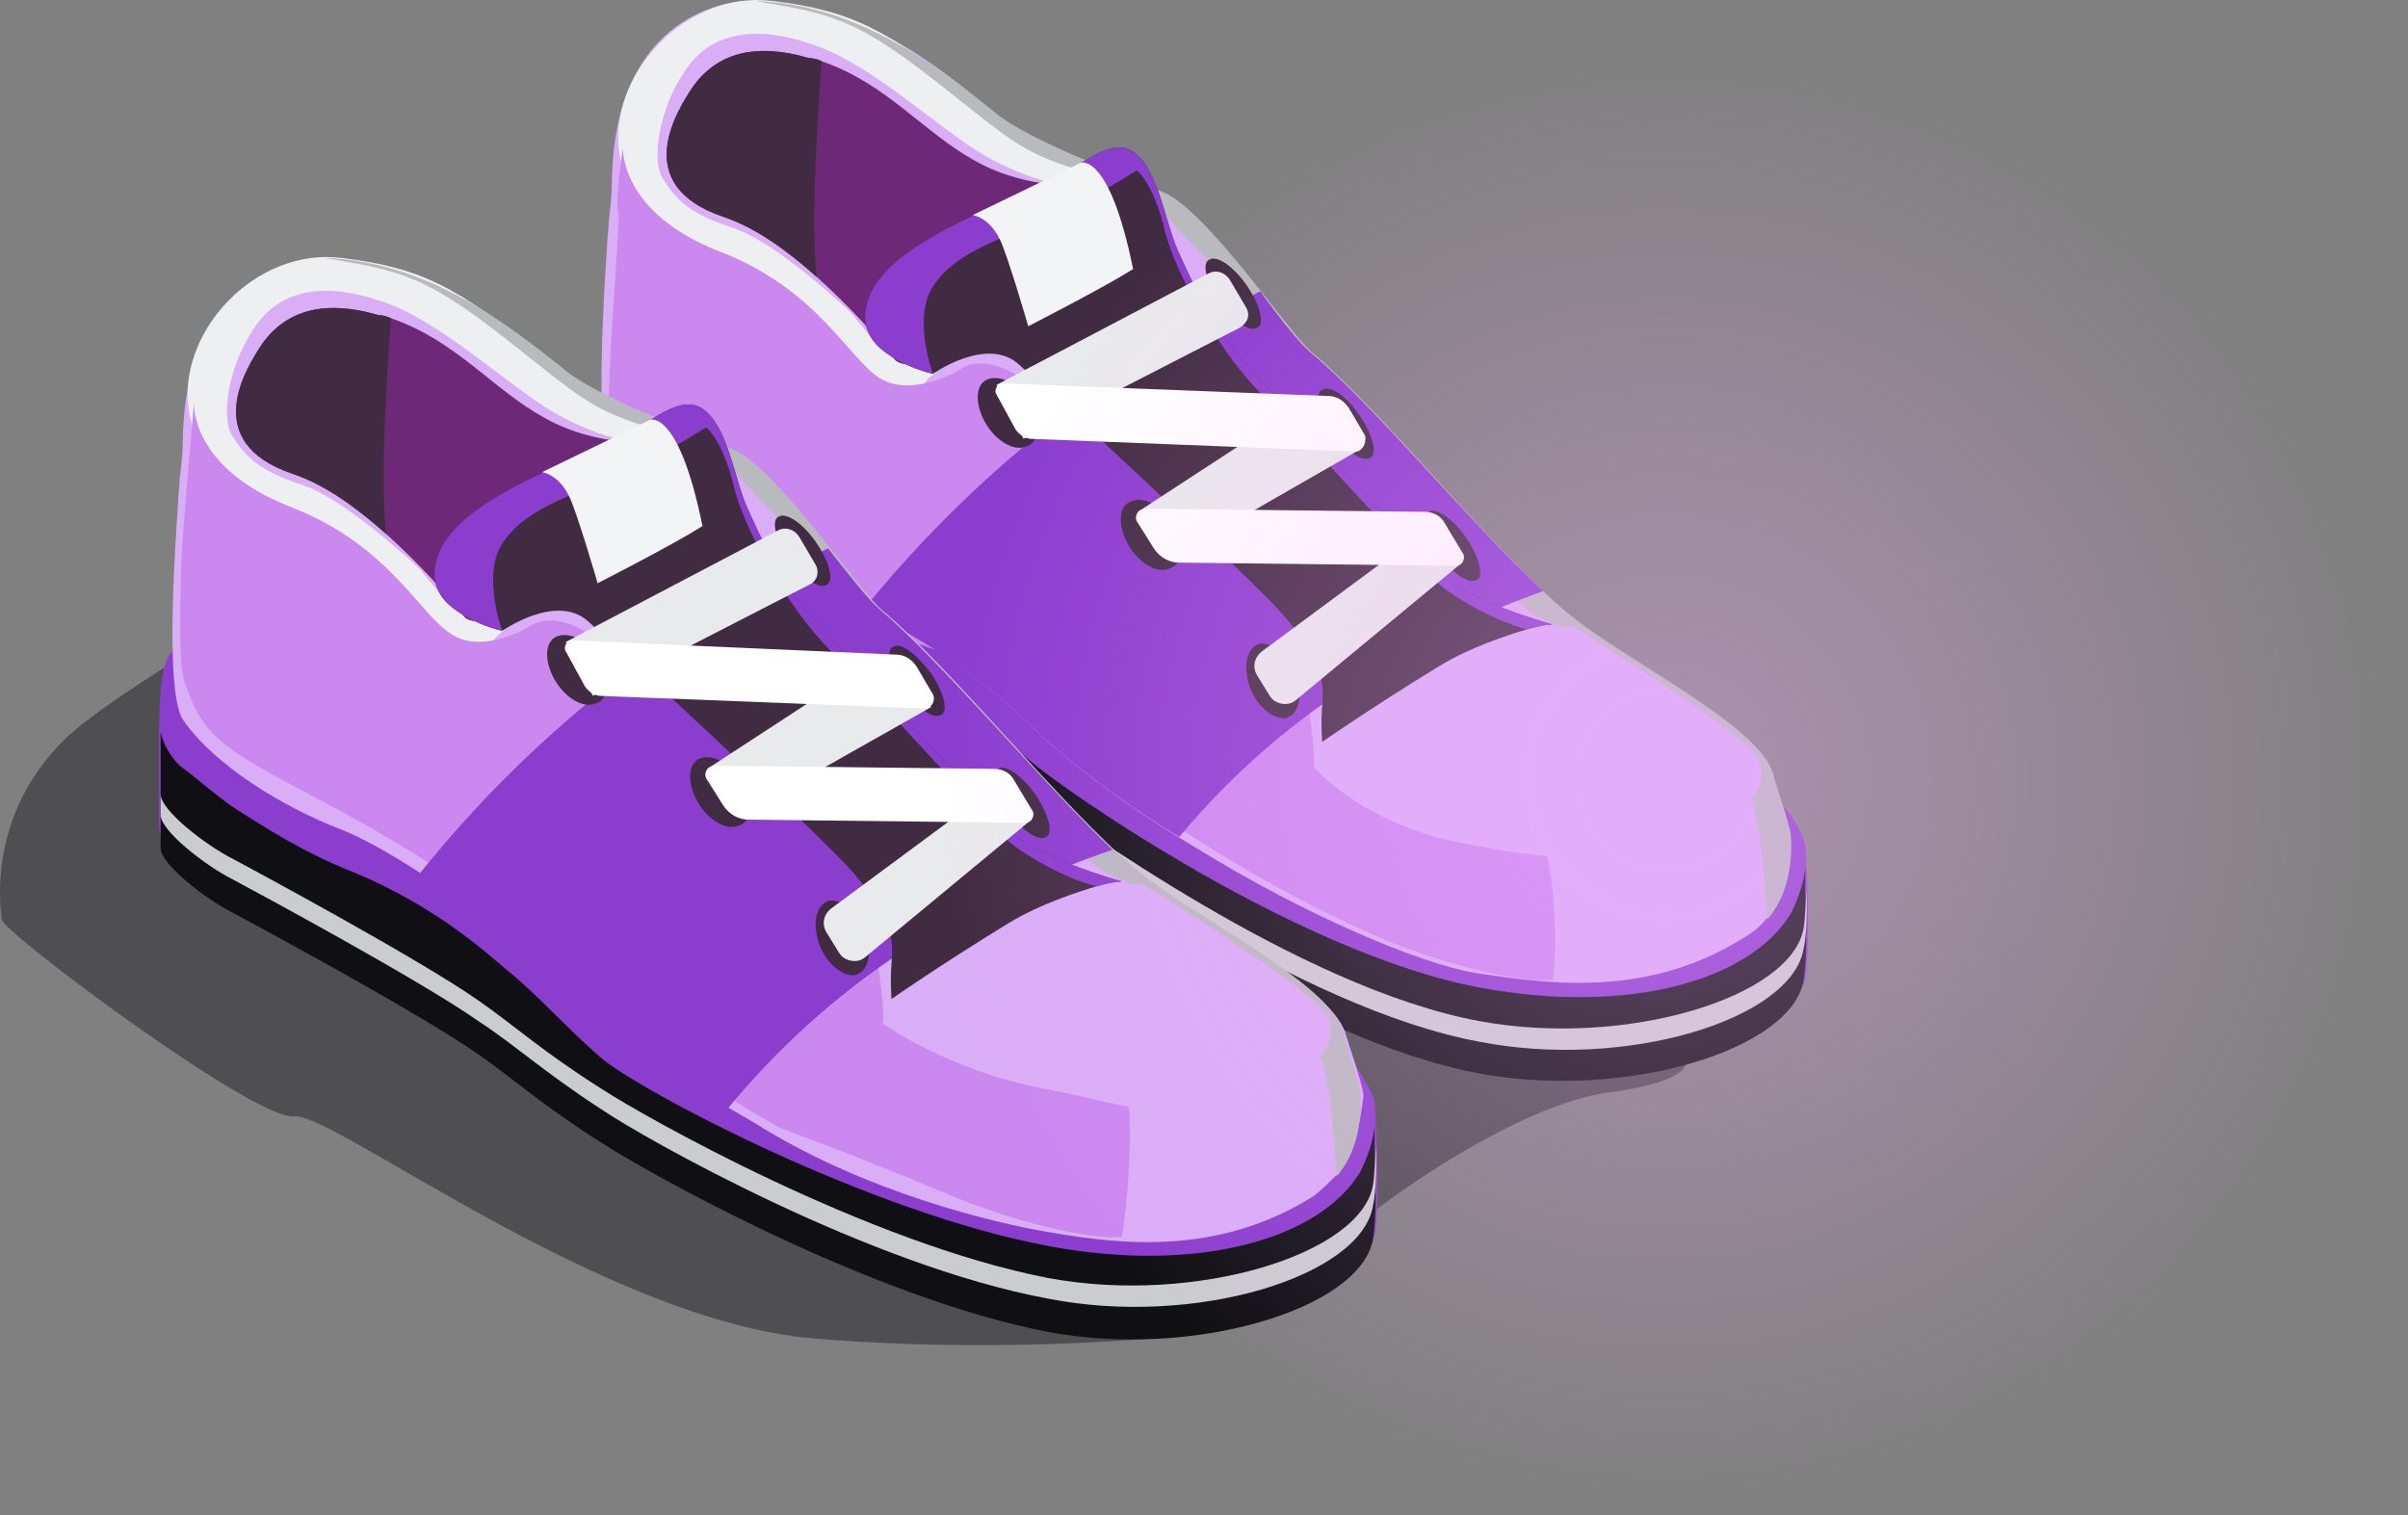 <svg width="89" height="56" viewBox="0 0 89 56" fill="none" xmlns="http://www.w3.org/2000/svg">
<rect x="0" y="0" width="89" height="56" fill="#808080" stroke="none"/>
<path opacity="0.43" d="M44.347 49.297C44.347 49.297 37.886 50.118 30.075 49.473C22.323 48.828 12.28 41.087 10.87 41.263C9.461 41.439 0.181 34.519 0.064 33.991C0.005 33.463 -0.465 30.12 2.413 27.305C5.349 24.49 21.207 15.987 21.207 15.987C21.207 15.987 61.731 38.624 62.084 38.8C62.436 38.975 63.023 39.914 59.441 40.383C55.858 40.852 50.103 45.075 49.75 45.72C49.398 46.423 44.347 49.297 44.347 49.297Z" fill="#101014"/>
<path d="M66.724 31.234C66.724 31.234 66.959 34.812 66.724 36.161C66.43 37.744 60.146 40.676 54.742 39.621C48.047 38.389 39.002 31.586 37.651 30.413C36.301 29.241 34.304 27.188 32.836 26.543C32.307 26.308 30.897 25.722 29.37 25.722C27.55 24.842 25.612 24.49 24.848 24.021C24.085 23.552 23.204 22.966 22.616 22.555C22.146 22.203 21.853 21.675 21.794 21.03C21.794 20.737 21.794 20.268 21.794 19.74C21.794 17.688 21.735 15.635 22.088 14.873C22.44 14.11 24.672 12.058 26.727 13.524C28.431 14.755 57.62 26.895 64.903 29.182C66.254 29.534 66.724 31.234 66.724 31.234Z" fill="#8B3DCE"/>
<path d="M21.853 18.098C21.853 18.157 21.853 18.274 21.853 18.391C21.853 18.684 21.853 21.441 21.853 21.793C21.853 22.379 23.497 23.669 24.554 24.197C25.318 24.608 31.308 26.425 33.481 27.95C34.832 28.889 35.831 29.827 38.063 31.234C39.59 32.231 47.988 38.448 54.684 39.679C60.087 40.676 66.254 38.8 66.665 36.219C66.782 35.457 66.782 34.225 66.723 32.935C66.723 32.642 66.723 32.407 66.723 32.173C66.723 32.114 66.723 32.055 66.723 31.938C66.723 32.583 66.371 33.404 66.195 33.756C64.668 36.278 60.145 37.509 54.742 36.512C48.047 35.281 39.355 29.241 38.004 28.068C36.653 26.895 35.537 25.605 34.128 24.784C33.54 24.432 31.543 23.142 29.547 22.614C27.55 22.086 25.553 21.323 24.848 20.854C24.084 20.385 23.204 19.799 22.616 19.388C22.205 19.036 21.97 18.626 21.853 18.098C21.853 18.157 21.853 18.157 21.853 18.098Z" fill="#101014"/>
<path d="M21.853 17.101C21.853 18.039 21.853 19.623 21.853 19.857C21.853 20.444 23.497 21.734 24.554 22.262C25.318 22.672 31.308 24.49 33.481 26.015C34.832 26.953 35.831 27.892 38.063 29.299C39.59 30.296 47.988 36.512 54.684 37.744C60.087 38.741 66.254 36.864 66.665 34.284C66.723 33.932 66.723 33.404 66.782 32.876C66.782 33.756 66.782 34.518 66.665 35.046C66.254 37.685 60.087 39.562 54.684 38.506C47.988 37.275 39.531 31.058 38.063 30.061C35.889 28.654 34.832 27.657 33.481 26.777C31.308 25.253 25.318 23.435 24.554 23.024C23.497 22.496 21.853 21.206 21.853 20.62C21.853 20.326 21.853 17.57 21.853 17.218C21.853 17.101 21.853 17.042 21.853 16.925C21.853 16.984 21.853 17.042 21.853 17.101C21.853 17.042 21.853 17.042 21.853 17.101Z" fill="#CBCCCF"/>
<path d="M22.616 17.688C23.791 19.388 26.316 20.326 28.431 21.148C30.545 21.969 34.363 23.083 38.356 27.071C38.65 27.364 38.944 27.599 39.296 27.892C40.588 29.006 42.35 30.238 44.23 31.352C48.106 33.756 52.569 35.691 54.684 35.985C57.385 36.395 60.968 36.864 64.492 34.636C64.785 34.46 65.079 34.225 65.255 33.991C66.019 33.111 66.195 31.938 66.136 30.883C66.078 30.413 65.608 29.123 65.49 28.654C65.079 27.012 61.144 25.018 58.501 23.142C55.858 21.265 51.218 15.342 48.399 12.996C47.577 12.292 44.582 7.835 42.996 7.132C41.41 6.486 37.886 5.138 36.771 4.199C34.774 2.499 31.837 0.094 27.902 0.036C27.785 0.036 27.726 0.036 27.608 0.036C27.608 0.036 22.734 0.036 22.616 6.662C22.616 7.19 22.558 7.659 22.499 8.187C22.499 8.48 22.44 8.774 22.44 9.067C22.088 14.11 22.205 17.101 22.616 17.688Z" fill="#DAADF7"/>
<path d="M34.304 13.993C34.304 13.993 33.364 15.4 31.955 13.876C30.604 12.292 28.666 10.826 27.197 10.064C25.729 9.301 23.497 8.715 22.91 5.783C22.381 2.85 25.318 -0.375 28.548 0.036C31.544 0.387 32.894 1.208 35.537 3.32C38.18 5.431 40.588 6.076 40.588 6.076C40.588 6.076 40.059 6.897 39.648 6.897C39.296 6.897 37.475 6.545 35.713 5.314C33.952 4.082 31.837 2.205 29.958 1.619C28.078 0.974 26.316 1.091 25.318 2.616C24.32 4.082 24.085 5.959 24.496 6.604C25.024 7.425 25.494 7.894 27.08 8.422C28.724 8.949 31.426 11.53 31.426 11.53L32.542 12.879L33.893 13.582C33.893 13.465 35.302 13.289 34.304 13.993Z" fill="#EEEFF0"/>
<path d="M27.902 0.036C30.721 0.505 31.602 0.681 34.539 2.968C37.299 5.138 37.71 5.607 39.766 6.252C41.763 6.897 42.82 7.718 43.231 8.128C43.642 8.598 52.393 17.688 53.685 19.271C55.036 20.854 55.858 22.555 57.385 23.024C58.854 23.493 64.257 28.654 64.727 29.592C65.138 30.472 65.314 33.991 65.314 33.991C66.078 33.111 66.254 31.938 66.195 30.883C66.136 30.413 65.666 29.123 65.549 28.654C65.138 27.012 61.203 25.018 58.56 23.142C55.917 21.265 51.277 15.342 48.458 12.996C47.636 12.292 44.641 7.835 43.055 7.132C41.469 6.486 37.945 5.138 36.829 4.199C34.774 2.557 31.778 0.153 27.902 0.036Z" fill="#B9BABE"/>
<path d="M35.42 13.7C35.42 13.7 36.242 12.937 37.769 13.993C39.296 15.049 42.585 18.567 44.347 20.209C46.109 21.793 47.283 22.79 47.812 23.962C48.341 25.135 48.575 27.598 48.575 28.361C48.575 28.361 50.22 29.886 52.922 30.531C55.447 31.117 56.328 31.058 56.857 31.117C57.385 31.176 57.62 34.812 57.385 36.219C56.446 36.337 53.803 35.809 51.218 34.753C47.753 33.287 44.758 31.352 44.758 31.352C44.758 31.352 40.353 28.713 37.593 25.898C35.361 23.611 33.305 24.08 29.37 21.91C25.435 19.74 23.204 17.277 22.675 16.749C22.146 16.221 22.969 8.363 22.851 7.835C22.734 7.307 23.027 5.431 23.027 5.431C23.027 5.431 22.851 7.835 26.61 9.301C30.251 10.709 31.367 13.289 32.542 13.993C33.717 14.697 35.42 13.7 35.42 13.7Z" fill="#CB89F0"/>
<path d="M31.896 22.555C33.775 23.435 36.066 24.784 38.356 27.071C38.65 27.364 38.944 27.598 39.296 27.892C40.471 28.889 41.939 29.944 43.583 30.941C46.99 26.836 51.453 23.845 57.033 21.851C54.331 19.33 50.749 14.931 48.399 12.996C48.047 12.703 47.342 11.823 46.579 10.768C40.764 13.7 35.831 17.688 31.896 22.555Z" fill="#8B3DCE"/>
<path d="M47.929 25.018C48.164 25.78 47.988 26.425 47.518 26.543C47.048 26.602 46.402 26.074 46.167 25.311C45.933 24.549 46.109 23.904 46.579 23.787C47.048 23.728 47.694 24.314 47.929 25.018Z" fill="#412B42"/>
<path d="M54.214 19.916C54.684 20.62 54.86 21.323 54.566 21.441C54.272 21.617 53.626 21.148 53.157 20.444C52.687 19.74 52.511 19.036 52.804 18.919C53.098 18.743 53.744 19.212 54.214 19.916Z" fill="#412B42"/>
<path d="M50.279 15.4C50.749 16.104 50.925 16.808 50.631 16.925C50.337 17.101 49.691 16.632 49.222 15.928C48.752 15.225 48.576 14.521 48.869 14.403C49.222 14.227 49.809 14.697 50.279 15.4Z" fill="#412B42"/>
<path d="M46.109 10.592C46.579 11.295 46.755 11.999 46.461 12.116C46.168 12.292 45.522 11.823 45.052 11.119C44.582 10.416 44.406 9.712 44.699 9.595C44.993 9.419 45.639 9.888 46.109 10.592Z" fill="#412B42"/>
<path d="M43.407 19.506C43.76 20.209 43.701 20.913 43.172 21.03C42.702 21.206 41.998 20.737 41.645 20.033C41.293 19.33 41.352 18.626 41.88 18.509C42.35 18.333 43.055 18.802 43.407 19.506Z" fill="#412B42"/>
<path d="M38.121 14.99C38.474 15.694 38.415 16.397 37.886 16.515C37.417 16.691 36.712 16.221 36.359 15.518C36.007 14.814 36.066 14.11 36.594 13.993C37.123 13.876 37.769 14.286 38.121 14.99Z" fill="#412B42"/>
<path d="M58.09 23.142C58.09 23.142 64.609 27.129 65.02 28.126C65.373 29.123 64.727 30.179 61.614 31.117C58.501 31.997 56.915 31.704 54.096 31.176C50.337 30.472 48.575 28.361 48.575 28.361C48.575 28.361 53.685 23.552 58.09 23.142Z" fill="#DAADF7"/>
<path d="M26.727 8.011C27.961 8.422 29.136 9.301 30.193 10.24C31.426 11.354 32.483 12.527 33.07 13.289C34.01 14.462 43.877 9.653 40.177 6.838C40.177 6.838 38.063 7.073 36.066 5.959C34.128 4.903 32.777 3.085 30.369 2.264C30.251 2.205 30.075 2.147 29.899 2.147C27.902 1.56 26.492 1.971 25.612 3.202C25.024 4.082 23.262 6.838 26.727 8.011Z" fill="#6D2977"/>
<path d="M32.542 12.879C33.364 13.582 34.48 13.817 34.48 13.817C34.48 13.817 36.477 12.409 37.651 13.465C38.826 14.521 44.934 20.151 47.107 22.379C48.987 24.373 48.928 25.311 48.869 26.074C48.81 26.777 48.869 27.422 48.869 27.422C48.869 27.422 50.631 26.191 53.215 24.608C54.39 23.904 55.682 23.493 56.446 23.259C57.033 23.083 57.385 23.083 57.385 23.083C57.385 23.083 54.096 22.203 52.922 20.972C51.806 19.74 46.52 13.934 45.698 13.055C44.876 12.175 43.995 10.298 43.525 9.243C43.055 8.187 42.82 6.252 41.88 5.607C40.941 4.962 39.531 6.486 38.532 6.897C34.597 8.422 32.542 9.653 32.072 11.119C32.131 11.061 31.602 12.058 32.542 12.879Z" fill="#412B42"/>
<path d="M32.542 12.879C33.364 13.582 34.48 13.817 34.48 13.817C34.48 13.817 33.717 11.764 34.48 10.591C35.243 9.419 36.653 8.949 38.474 8.187C40.294 7.425 41.88 6.369 41.998 6.31C42.115 6.31 42.702 7.014 43.055 8.539C43.407 10.005 44.993 12.937 46.637 14.579C48.282 16.221 52.745 21.148 53.157 21.558C53.568 21.968 55.212 22.965 56.446 23.259C57.033 23.083 57.385 23.083 57.385 23.083C57.385 23.083 54.096 22.203 52.922 20.972C51.806 19.74 46.52 13.934 45.698 13.055C44.876 12.175 43.995 10.298 43.525 9.243C43.055 8.187 42.82 6.252 41.88 5.607C40.941 4.962 39.531 6.486 38.532 6.897C34.597 8.422 32.542 9.653 32.072 11.119C32.131 11.061 31.602 12.058 32.542 12.879Z" fill="#8B3DCE"/>
<path d="M50.337 16.573L43.29 20.62L42.056 18.919L47.988 15.049L50.337 16.573Z" fill="#E9EAEB"/>
<path d="M45.815 12.116L37.828 16.221L36.829 14.227L44.641 10.122C44.934 9.946 45.286 10.064 45.463 10.357L46.05 11.354C46.226 11.647 46.109 11.94 45.815 12.116Z" fill="#E9EAEB"/>
<path d="M54.038 20.796L47.871 25.898C47.577 26.132 47.107 26.015 46.931 25.722L46.461 24.959C46.285 24.666 46.344 24.314 46.637 24.08L53.215 19.212L54.038 20.796Z" fill="#E9EAEB"/>
<path d="M53.803 20.913L43.583 20.796C43.231 20.796 42.879 20.62 42.644 20.268L42.056 19.33C41.88 19.095 42.056 18.802 42.35 18.802L52.687 18.919C52.98 18.919 53.274 19.095 53.392 19.33L54.096 20.502C54.155 20.678 54.038 20.913 53.803 20.913Z" fill="white"/>
<path d="M50.103 16.691L38.121 16.221C37.886 16.221 37.651 16.046 37.534 15.87L36.829 14.579C36.712 14.403 36.888 14.169 37.064 14.169L49.104 14.638C49.398 14.638 49.691 14.814 49.868 15.107L50.455 16.104C50.514 16.397 50.337 16.691 50.103 16.691Z" fill="white"/>
<path d="M39.942 6.017C39.942 6.017 40.999 5.607 41.88 9.946C40.764 10.65 38.004 12.058 38.004 12.058C38.004 12.058 37.24 9.419 36.947 8.832C36.536 8.011 35.948 7.952 35.948 7.952L39.942 6.017Z" fill="#F3F4F5"/>
<path d="M26.727 8.011C27.961 8.422 29.136 9.301 30.193 10.24C29.899 8.011 30.369 2.264 30.369 2.264C30.251 2.205 30.075 2.147 29.899 2.147C27.902 1.56 26.493 1.971 25.612 3.202C25.024 4.082 23.262 6.838 26.727 8.011Z" fill="#412B42"/>
<path d="M50.807 40.735C50.807 40.735 51.042 44.312 50.807 45.661C50.514 47.244 44.23 50.177 38.826 49.121C32.131 47.889 23.204 42.553 21.853 41.38C20.502 40.207 18.505 38.154 17.037 37.509C16.508 37.275 14.981 35.222 13.454 35.222C11.634 34.343 9.695 33.991 8.932 33.522C8.168 33.052 7.287 32.466 6.7 32.055C6.23 31.703 5.937 31.176 5.878 30.531C5.878 30.237 5.878 29.768 5.878 29.241C5.878 27.188 5.819 25.135 6.172 24.373C6.524 23.611 8.756 21.558 10.811 23.024C12.515 24.256 41.704 36.395 48.987 38.682C50.337 39.093 50.807 40.735 50.807 40.735Z" fill="#8B3DCE"/>
<path d="M5.937 27.071C5.937 27.129 5.937 27.247 5.937 27.364C5.937 27.657 5.937 31 5.937 31.352C5.937 31.938 7.581 33.228 8.638 33.756C9.402 34.167 15.51 37.451 17.683 38.975C19.034 39.914 20.032 40.852 22.264 42.26C23.791 43.257 32.072 47.948 38.767 49.238C44.171 50.235 50.337 48.359 50.749 45.778C50.866 45.016 50.866 43.784 50.807 42.494C50.807 42.201 50.807 41.966 50.807 41.732C50.807 41.673 50.807 41.614 50.807 41.497C50.807 42.142 50.455 42.963 50.279 43.315C48.752 45.837 44.229 47.069 38.826 46.072C32.131 44.84 23.556 40.266 22.205 39.093C20.854 37.92 19.915 36.806 18.681 35.809C17.918 35.164 16.038 33.463 13.043 32.231C11.105 31.469 9.637 30.472 8.873 30.003C8.11 29.534 7.229 28.713 6.641 28.302C6.289 27.95 6.054 27.54 5.937 27.071Z" fill="#101014"/>
<path d="M5.937 26.015C5.937 26.953 5.937 29.123 5.937 29.358C5.937 29.944 7.581 31.234 8.638 31.762C9.402 32.173 15.51 35.457 17.683 36.982C19.034 37.92 20.032 38.858 22.264 40.266C23.791 41.263 32.072 45.954 38.767 47.244C44.171 48.241 50.337 46.365 50.749 43.784C50.807 43.432 50.807 42.905 50.866 42.377C50.866 43.257 50.866 44.019 50.749 44.547C50.337 47.186 44.171 49.062 38.767 48.007C32.072 46.775 23.732 42.025 22.264 41.028C20.091 39.621 19.034 38.624 17.683 37.744C15.51 36.219 9.402 32.935 8.638 32.525C7.581 31.997 5.937 30.707 5.937 30.12C5.937 29.827 5.937 26.484 5.937 26.132C5.937 26.015 5.937 25.956 5.937 25.839C5.937 25.956 5.937 25.956 5.937 26.015C5.937 25.956 5.937 26.015 5.937 26.015Z" fill="#CBCCCF"/>
<path d="M49.339 43.491C49.104 43.726 48.869 43.96 48.575 44.195C45.052 46.423 41.469 46.013 38.767 45.544C36.653 45.192 32.131 44.078 28.255 41.732C27.785 41.438 27.374 41.204 26.962 40.969C25.67 40.266 24.496 39.738 23.497 38.858C23.145 38.565 22.851 38.33 22.616 38.037C20.091 35.574 17.624 33.58 15.569 32.29C14.394 31.528 13.337 30.941 12.573 30.648C10.459 29.827 7.934 28.302 6.759 26.601C6.348 25.956 6.23 23.61 6.583 18.567C6.583 18.274 6.641 17.981 6.641 17.687C6.7 17.218 6.759 16.691 6.759 16.221C6.876 9.594 11.751 9.594 11.751 9.594H12.045C15.921 9.712 18.916 12.116 20.913 13.817C22.029 14.755 25.553 16.045 27.139 16.749C28.078 17.16 29.488 18.86 30.721 20.385C31.544 21.441 32.248 22.32 32.601 22.614C34.95 24.549 38.591 29.006 41.234 31.528C41.763 31.997 42.233 32.466 42.702 32.759C45.345 34.636 49.339 36.63 49.75 38.272C49.868 38.682 50.337 39.972 50.396 40.5C50.279 41.438 50.102 42.611 49.339 43.491Z" fill="#DAADF7"/>
<path d="M18.388 23.493C18.388 23.493 17.448 24.901 16.038 23.376C14.688 21.793 12.749 20.326 11.281 19.564C9.813 18.802 7.581 18.215 6.994 15.283C6.465 12.351 9.402 9.125 12.632 9.536C15.627 9.888 16.978 10.709 19.621 12.82C22.264 14.931 24.672 15.576 24.672 15.576C24.672 15.576 24.143 16.397 23.732 16.397C23.38 16.397 21.559 16.045 19.797 14.814C18.035 13.582 15.921 11.706 14.042 11.119C12.162 10.474 10.4 10.591 9.402 12.116C8.403 13.582 8.168 15.459 8.58 16.104C9.108 16.925 9.578 17.394 11.164 17.922C12.808 18.45 15.51 21.03 15.51 21.03L16.626 22.379L17.977 23.083C17.977 22.965 19.386 22.79 18.388 23.493Z" fill="#EEEFF0"/>
<path d="M11.986 9.536C14.805 10.005 15.686 10.181 18.623 12.468C21.383 14.638 21.794 15.107 23.85 15.752C25.847 16.397 26.904 17.218 27.315 17.629C27.726 18.098 36.477 27.188 37.769 28.771C39.12 30.355 39.942 32.055 41.469 32.525C42.937 32.994 48.341 38.154 48.81 39.093C49.222 39.972 49.398 43.491 49.398 43.491C50.161 42.611 50.337 41.438 50.279 40.383C50.22 39.914 49.75 38.624 49.633 38.154C49.222 36.512 45.287 34.519 42.644 32.642C40.001 30.765 35.361 24.842 32.542 22.496C31.72 21.793 28.724 17.336 27.139 16.632C25.553 15.987 22.029 14.638 20.913 13.7C18.858 12.058 15.862 9.653 11.986 9.536Z" fill="#B9BABE"/>
<path d="M19.503 23.2C19.503 23.2 20.326 22.438 21.853 23.493C23.38 24.549 26.669 28.068 28.431 29.71C30.193 31.293 31.367 32.29 31.896 33.463C32.424 34.636 32.659 37.099 32.659 37.861C32.659 37.861 34.891 38.975 37.534 39.621C40.059 40.207 40.941 40.148 41.469 40.207C41.998 40.266 41.704 44.312 41.469 45.72C40.529 45.837 37.886 45.309 35.302 44.254C31.837 42.787 28.783 41.673 28.783 41.673C28.783 41.673 23.791 38.8 23.027 37.803C20.972 35.34 17.096 32.466 13.161 30.296C9.226 28.126 7.699 27.657 6.994 25.663C6.759 24.959 6.583 25.311 6.7 20.796C6.7 20.209 7.17 14.873 7.17 14.873C7.17 14.873 6.994 17.277 10.753 18.743C14.394 20.151 15.51 22.731 16.684 23.435C17.8 24.197 19.503 23.2 19.503 23.2Z" fill="#CB89F0"/>
<path d="M41.117 31.41C35.126 33.463 30.486 36.63 26.904 40.969C25.612 40.266 24.437 39.738 23.439 38.858C23.086 38.565 22.793 38.33 22.558 38.037C20.032 35.574 17.565 33.58 15.51 32.29C19.562 27.247 24.613 23.2 30.604 20.268C31.426 21.323 32.131 22.203 32.483 22.496C34.832 24.49 38.474 28.889 41.117 31.41Z" fill="#8B3DCE"/>
<path d="M32.013 34.518C32.248 35.281 32.072 35.926 31.602 36.043C31.132 36.102 30.486 35.574 30.251 34.812C30.016 34.049 30.193 33.404 30.663 33.287C31.132 33.228 31.778 33.815 32.013 34.518Z" fill="#412B42"/>
<path d="M38.298 29.416C38.767 30.12 38.944 30.824 38.65 30.941C38.356 31.117 37.71 30.648 37.24 29.944C36.77 29.241 36.594 28.537 36.888 28.419C37.182 28.244 37.828 28.713 38.298 29.416Z" fill="#412B42"/>
<path d="M34.421 24.901C34.891 25.605 35.067 26.308 34.774 26.425C34.48 26.601 33.834 26.132 33.364 25.429C32.894 24.725 32.718 24.021 33.012 23.904C33.305 23.728 33.893 24.197 34.421 24.901Z" fill="#412B42"/>
<path d="M30.193 20.092C30.663 20.796 30.839 21.499 30.545 21.617C30.252 21.793 29.605 21.323 29.136 20.62C28.666 19.916 28.49 19.212 28.783 19.095C29.077 18.919 29.723 19.388 30.193 20.092Z" fill="#412B42"/>
<path d="M27.491 29.006C27.843 29.71 27.785 30.413 27.256 30.531C26.786 30.706 26.081 30.237 25.729 29.534C25.377 28.83 25.435 28.126 25.964 28.009C26.434 27.892 27.139 28.302 27.491 29.006Z" fill="#412B42"/>
<path d="M22.205 24.49C22.558 25.194 22.499 25.898 21.97 26.015C21.5 26.191 20.796 25.722 20.443 25.018C20.091 24.314 20.15 23.611 20.678 23.493C21.207 23.376 21.853 23.787 22.205 24.49Z" fill="#412B42"/>
<path d="M42.174 32.642C42.174 32.642 48.693 36.63 49.104 37.627C49.457 38.624 48.81 39.679 45.698 40.617C42.585 41.497 41.587 40.793 38.709 40.266C34.95 39.562 32.601 37.803 32.601 37.803C32.601 37.803 37.769 33.052 42.174 32.642Z" fill="#DAADF7"/>
<path d="M10.811 17.512C12.045 17.922 13.219 18.802 14.277 19.74C15.51 20.854 16.567 22.027 17.154 22.79C18.094 23.962 27.961 19.154 24.261 16.339C24.261 16.339 22.146 16.573 20.15 15.459C18.212 14.403 16.861 12.585 14.453 11.764C14.335 11.706 14.159 11.647 13.983 11.647C11.986 11.061 10.576 11.471 9.695 12.703C9.108 13.582 7.346 16.339 10.811 17.512Z" fill="#6D2977"/>
<path d="M16.626 22.379C17.448 23.083 18.564 23.317 18.564 23.317C18.564 23.317 20.561 21.91 21.735 22.965C22.91 24.021 29.018 29.651 31.191 31.879C33.071 33.873 33.012 34.812 32.953 35.574C32.894 36.278 32.953 36.923 32.953 36.923C32.953 36.923 34.715 35.691 37.299 34.108C38.474 33.404 39.766 32.994 40.529 32.759C41.117 32.583 41.469 32.583 41.469 32.583C41.469 32.583 38.18 31.703 37.005 30.472C35.89 29.24 30.604 23.435 29.782 22.555C28.959 21.675 28.078 19.799 27.608 18.743C27.139 17.687 26.904 15.752 25.964 15.107C25.024 14.462 23.615 15.987 22.616 16.397C18.681 17.922 16.626 19.154 16.156 20.62C16.215 20.561 15.686 21.558 16.626 22.379Z" fill="#412B42"/>
<path d="M16.626 22.379C17.448 23.083 18.564 23.317 18.564 23.317C18.564 23.317 17.8 21.265 18.564 20.092C19.327 18.919 20.737 18.45 22.558 17.687C24.378 16.925 25.964 15.87 26.081 15.811C26.199 15.811 26.786 16.515 27.139 18.039C27.491 19.505 29.077 22.438 30.721 24.08C32.366 25.722 36.829 30.648 37.24 31.058C37.652 31.469 39.296 32.466 40.529 32.759C41.117 32.583 41.469 32.583 41.469 32.583C41.469 32.583 38.18 31.703 37.005 30.472C35.89 29.24 30.604 23.435 29.782 22.555C28.959 21.675 28.078 19.799 27.608 18.743C27.139 17.687 26.904 15.752 25.964 15.107C25.024 14.462 23.615 15.987 22.616 16.397C18.681 17.922 16.626 19.154 16.156 20.62C16.215 20.561 15.686 21.558 16.626 22.379Z" fill="#8B3DCE"/>
<path d="M34.421 26.132L27.374 30.12L26.14 28.419L32.072 24.549L34.421 26.132Z" fill="#E9EAEB"/>
<path d="M29.899 21.617L21.912 25.722L20.913 23.728L28.724 19.623C29.018 19.447 29.37 19.564 29.547 19.857L30.134 20.854C30.31 21.148 30.193 21.499 29.899 21.617Z" fill="#E9EAEB"/>
<path d="M38.121 30.296L31.955 35.398C31.661 35.633 31.191 35.515 31.015 35.222L30.545 34.46C30.369 34.167 30.428 33.815 30.721 33.58L37.299 28.713L38.121 30.296Z" fill="#E9EAEB"/>
<path d="M37.886 30.413L27.667 30.296C27.315 30.296 26.962 30.12 26.728 29.768L26.14 28.83C25.964 28.595 26.14 28.302 26.434 28.302L36.771 28.419C37.064 28.419 37.358 28.595 37.475 28.83L38.18 30.003C38.239 30.179 38.121 30.413 37.886 30.413Z" fill="white"/>
<path d="M34.186 26.191L22.205 25.722C21.97 25.722 21.735 25.546 21.618 25.37L20.913 24.08C20.796 23.904 20.972 23.669 21.148 23.669L33.129 24.197C33.423 24.197 33.717 24.373 33.893 24.666L34.48 25.663C34.597 25.898 34.421 26.191 34.186 26.191Z" fill="white"/>
<path d="M24.026 15.518C24.026 15.518 25.083 15.107 25.964 19.447C24.848 20.151 22.088 21.558 22.088 21.558C22.088 21.558 21.324 18.919 21.03 18.332C20.619 17.512 20.032 17.453 20.032 17.453L24.026 15.518Z" fill="#F3F4F5"/>
<path d="M10.811 17.512C12.045 17.922 13.219 18.802 14.277 19.74C13.983 17.512 14.453 11.764 14.453 11.764C14.335 11.706 14.159 11.647 13.983 11.647C11.986 11.061 10.576 11.471 9.695 12.703C9.108 13.582 7.346 16.339 10.811 17.512Z" fill="#412B42"/>
<path opacity="0.65" d="M61.555 55.572C76.379 55.572 88.395 43.573 88.395 28.771C88.395 13.97 76.379 1.971 61.555 1.971C46.732 1.971 34.715 13.97 34.715 28.771C34.715 43.573 46.732 55.572 61.555 55.572Z" fill="url(#paint0_radial_242_8468)"/>
<defs>
<radialGradient id="paint0_radial_242_8468" cx="0" cy="0" r="1" gradientUnits="userSpaceOnUse" gradientTransform="translate(61.584 28.794) scale(26.866 26.827)">
<stop stop-color="#EDAEFF" stop-opacity="0.6"/>
<stop offset="0.144" stop-color="#F3AFFF" stop-opacity="0.514"/>
<stop offset="0.486" stop-color="#FCB1FF" stop-opacity="0.308"/>
<stop offset="1" stop-color="#FFB2FF" stop-opacity="0"/>
</radialGradient>
</defs>
</svg>
